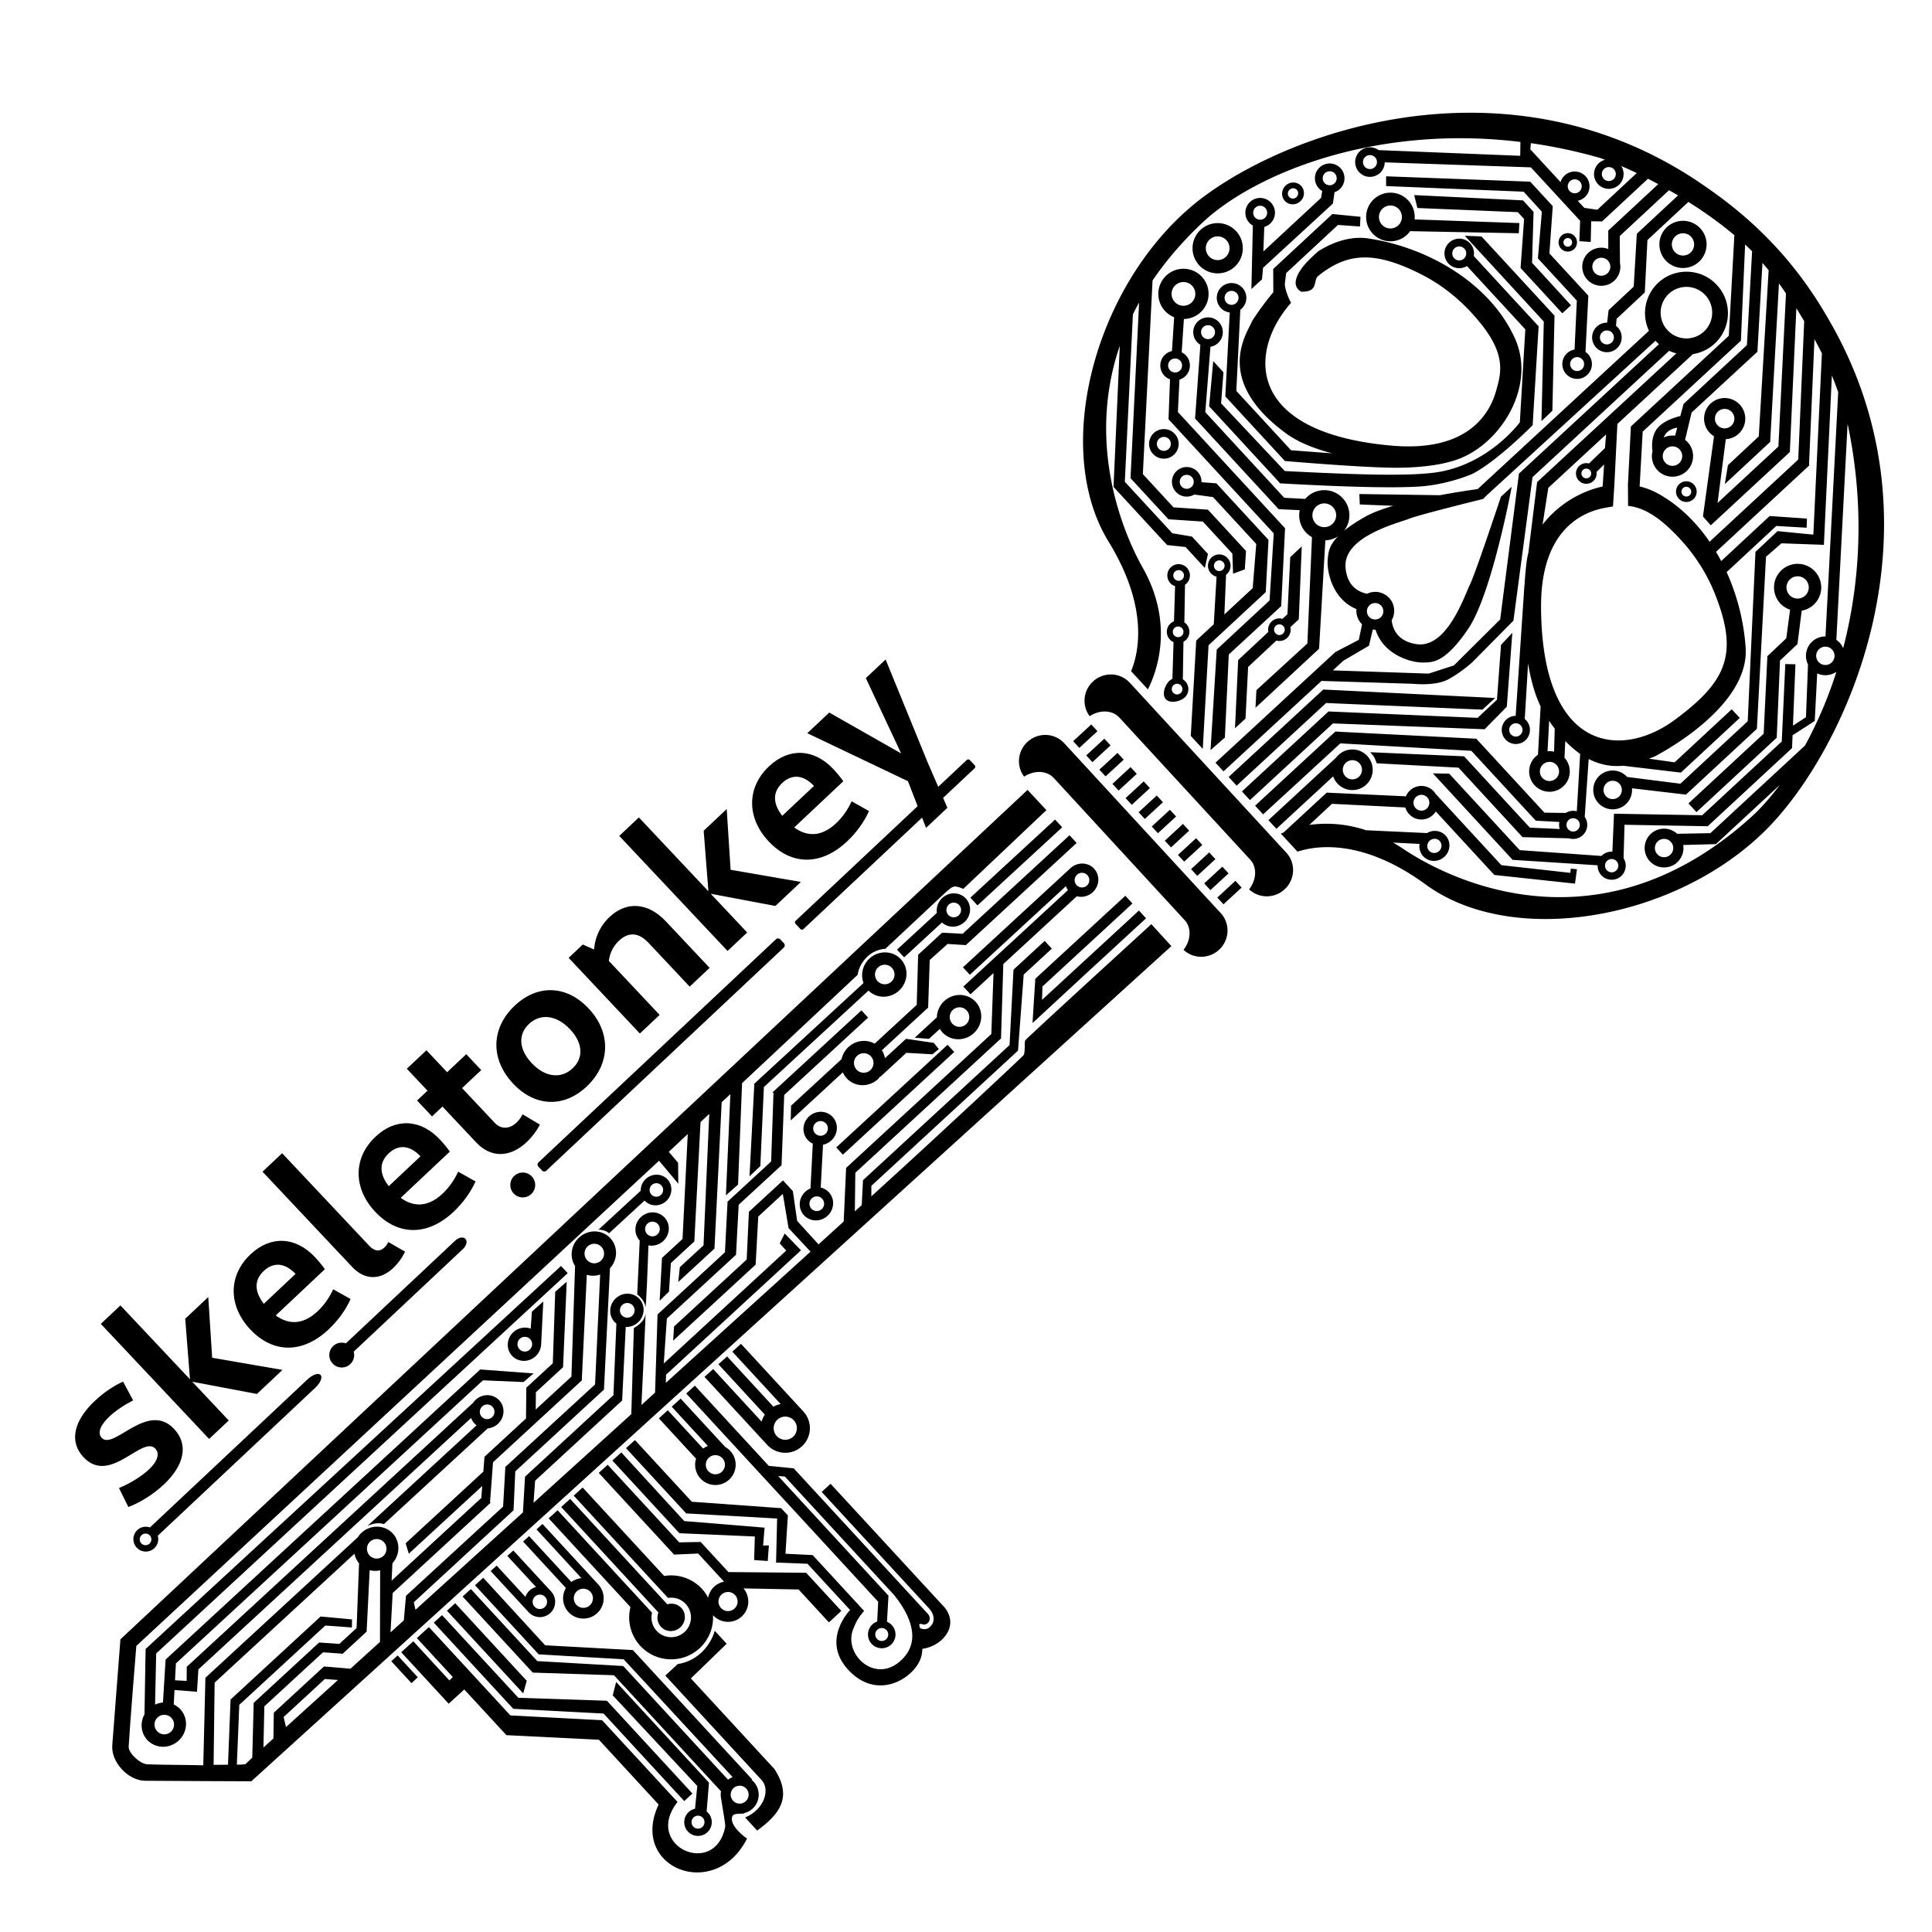 <?xml version="1.0" encoding="UTF-8" standalone="no"?>
<!-- Created with Inkscape (http://www.inkscape.org/) -->

<svg
   version="1.1"
   id="svg1"
   width="1024"
   height="1024"
   viewBox="0 0 1024 1024"
   sodipodi:docname="sklogo_mono.svg"
   inkscape:version="1.3 (0e150ed6c4, 2023-07-21)"
   xml:space="preserve"
   xmlns:inkscape="http://www.inkscape.org/namespaces/inkscape"
   xmlns:sodipodi="http://sodipodi.sourceforge.net/DTD/sodipodi-0.dtd"
   xmlns="http://www.w3.org/2000/svg"
   xmlns:svg="http://www.w3.org/2000/svg"><defs
     id="defs1" /><sodipodi:namedview
     id="namedview1"
     pagecolor="#ffffff"
     bordercolor="#000000"
     borderopacity="0.25"
     inkscape:showpageshadow="2"
     inkscape:pageopacity="0.0"
     inkscape:pagecheckerboard="0"
     inkscape:deskcolor="#d1d1d1"
     inkscape:zoom="0.50000001"
     inkscape:cx="580.99998"
     inkscape:cy="486.99999"
     inkscape:window-width="1920"
     inkscape:window-height="1012"
     inkscape:window-x="0"
     inkscape:window-y="34"
     inkscape:window-maximized="1"
     inkscape:current-layer="g1"
     inkscape:lockguides="true" /><g
     inkscape:groupmode="layer"
     inkscape:label="Image"
     id="g1"><path
       id="rect13-8"
       style="display:inline;fill:#000000;fill-opacity:1;stroke-width:1.082"
       d="m 598.785,361.845 c -5.125,-5.559 -13.842,-5.858 -19.47,-0.669 -5.285,4.874 -5.964,12.853 -1.781,18.411 5.369,-3.506 11.997,-3.338 15.748,0.729 l 69.82,75.82 c 3.249,4.112 2.738,10.4 -1.055,15.249 5.188,4.896 13.438,4.944 18.828,-0.025 5.41,-4.987 5.982,-13.225 1.468,-18.794 z m -20.4,22.134 -9.618,8.867 3.285,3.563 9.618,-8.867 z m 6.947,7.534 -9.618,8.867 3.286,3.564 9.618,-8.867 z m 6.965,7.555 -9.618,8.867 3.286,3.564 9.618,-8.867 z m 6.929,7.516 -9.618,8.867 3.285,3.563 9.618,-8.867 z m 6.965,7.555 -9.618,8.867 3.285,3.563 9.618,-8.867 z m 6.909,7.494 -9.618,8.867 3.286,3.564 9.618,-8.867 z m 6.965,7.555 -9.618,8.867 3.286,3.564 9.618,-8.867 z m 6.929,7.516 -9.618,8.867 3.285,3.563 9.618,-8.867 z m 6.965,7.555 -9.618,8.867 3.285,3.563 9.618,-8.867 z m 6.947,7.534 -9.618,8.867 3.286,3.564 9.618,-8.867 z m 6.965,7.555 -9.618,8.867 3.286,3.564 9.618,-8.867 z m 6.929,7.516 -9.618,8.867 3.285,3.563 9.618,-8.867 z m -90.767,-72.978 c -5.125,-5.559 -13.842,-5.858 -19.47,-0.669 -5.285,4.874 -5.964,12.853 -1.781,18.411 5.369,-3.506 11.997,-3.338 15.748,0.729 l 69.82,75.82 c 3.249,4.112 2.738,10.4 -1.055,15.249 5.188,4.896 13.438,4.944 18.828,-0.025 5.41,-4.987 5.982,-13.225 1.468,-18.794 z" /><path
       id="path3"
       style="display:inline;fill:#000000;fill-opacity:1"
       d="m 544.633,418.657 c -1.142,1.061 -480.807,450.219 -480.807,450.219 0,0 -3.622,47.107 -4.319,56.119 -0.698,9.012 8.457,18.74 17.307,18.843 8.85,0.103 56.387,0.281 56.387,0.281 L 620.847,501.461 610.238,489.814 c -1.773,1.657 -66.462,60.692 -66.887,61.667 -0.431,0.989 0.11,6.221 -0.837,7.819 -0.258,0.436 -42.165,39.831 -80.68,74.789 l -6.2e-4,-5.568 77.743,-71.676 3,-40.298 14.91,-13.746 -3.78,-4.1 -16.505,15.217 0.124,0.135 -0.167,0.087 -2.076,39.77 -77.68,71.618 -0.667,13.199 c -1.784,1.619 -2.367,2.153 -3.648,3.318 l 0.25,-20.455 77.229,-71.202 1.204,-39.423 38.961,-35.92 c 2.948,0.787 6.147,-0.025 8.445,-2.144 3.649,-3.365 3.97,-8.953 0.717,-12.483 -3.032,-3.276 -8.138,-3.644 -11.812,-0.851 l -0.009,-0.056 -0.524,0.483 c -0.052,0.041 -0.104,0.083 -0.156,0.125 -0.046,0.048 -0.092,0.096 -0.137,0.145 l -56.87,52.432 3.645,3.953 50.916,-46.943 c 0.264,0.745 0.628,1.447 1.085,2.087 l -55.438,51.112 3.78,4.1 12.206,-11.253 -1.148,32.294 -76.972,70.965 -1.275,28.408 c -3.274,2.988 -6.121,5.59 -13.329,12.127 l -11.341,-12.433 -2.272,-15.779 -5.249,-5.694 -18.212,16.791 0.139,0.151 -1.155,25 -38.501,35.496 -0.467,7.507 43.718,-40.306 1.37,-25.475 13.028,-12.012 3.046,18.126 11.654,12.474 c -25.502,23.127 -48.936,44.392 -76.694,69.546 l 0.09,-4.294 71.542,-65.959 -8.626,-8.898 -2.659,5.23 3.441,3.822 -64.89,59.826 1.643,-23.825 36.643,-33.783 1.417,-26.514 22.72,-20.947 1.416,-37.259 44.46,-40.991 -3.527,-3.825 -47.196,43.513 0.573,0.197 -1.249,36.38 -23.036,21.238 -0.059,0.014 -0.002,0.041 -0.139,0.128 0.126,0.136 -1.365,26.57 -35.674,32.89 -0.051,0.002 -1.314,41.487 c -2.579,2.337 -4.644,4.214 -7.218,6.546 0.353,-7.323 2.532,-52.671 2.154,-48.348 -0.409,4.674 -6.182,7.552 -6.182,7.552 l -1.346,45.666 c -17.846,16.17 -35.056,31.785 -51.823,46.974 l 0.841,-11.697 46.122,-42.522 1.897,-38.951 c 2.384,0.09 4.736,-0.786 6.52,-2.431 3.65,-3.365 3.97,-8.955 0.716,-12.484 -3.254,-3.529 -8.85,-3.662 -12.5,-0.297 -3.651,3.364 -3.972,8.954 -0.718,12.484 0.317,0.343 0.663,0.659 1.033,0.945 l -1.567,37.917 -46.851,43.195 -1.114,18.935 c -18.466,16.726 -42.17,38.221 -56.968,51.622 l -0.857,-4.013 52.848,-48.724 0.918,-20.641 47.003,-43.335 3.188,-64.313 c 4.205,-4.569 4.309,-11.473 0.237,-15.89 -4.329,-4.696 -11.776,-4.873 -16.631,-0.396 -4.289,3.965 -5.18,10.347 -2.107,15.092 l -1.926,58.625 -18.927,17.45 0.085,-9.163 14.408,-13.284 1.93,-45.28 -6.098,5.301 -1.271,37.918 -14.045,12.949 -0.153,16.304 -22.013,20.295 -0.606,7.875 -41.173,37.96 1.66,5.546 38.926,-35.888 -0.486,6.325 -47.543,43.833 0.427,-9.195 c 4.126,-4.554 4.221,-11.372 0.22,-15.768 -4.329,-4.696 -11.776,-4.873 -16.631,-0.396 -0.789,0.733 -1.478,1.565 -2.049,2.474 l -80.659,74.365 -1.136,46.392 c -10.686,-0.261 -21.509,-0.186 -29.697,-0.524 -3.781,-0.156 -10.023,-5.966 -9.843,-9.368 0.571,-10.795 4.055,-53.365 4.055,-53.365 l 277.045,-257.168 10.212,12.177 -0.11,-11.075 -4.93,-5.82 10.051,-9.421 -2.764,55.61 -10.9,10.05 -1.227,22.7 4.949,-4.863 0.988,-15.102 12.45,-11.478 3.271,-63.258 4.628,-4.339 -3.033,69.662 -12.55,11.571 -0.846,7.857 19.2,-17.702 3.813,-77.558 4.612,-4.321 -2.354,53.651 6.432,-5.691 2.123,-53.773 61.324,-57.476 c 0,0 0.147,-4.565 4.65,-9.17 4.503,-4.605 9.979,-4.554 9.979,-4.554 l 32.528,-30.476 c 3.313,-2.547 3.433,-3.544 8.785,-1.314 l 44.03,-41.702 z m 14.566,15.728 -44.891,41.388 3.78,4.1 44.891,-41.388 z m 7.66,8.308 -56.646,52.225 -10.895,-0.563 -12.686,11.688 -0.757,26.512 0.038,0.013 -22.331,20.588 c -4.414,-2.483 -10.029,-1.767 -13.872,1.767 -1.858,1.726 -3.137,3.979 -3.652,6.432 l -26.778,24.688 -0.194,7.803 27.641,-25.484 c 0.495,1.165 1.18,2.236 2.029,3.169 4.329,4.696 11.776,4.873 16.631,0.396 0.397,-0.447 0.761,-0.922 1.089,-1.421 l 0.16,0.174 13.735,-12.663 13.836,0.784 3.394,-2.781 -2.691,-3.281 -14.712,-2.147 -11.147,10.277 c -0.265,-1.505 -0.826,-2.934 -1.651,-4.205 l 24.528,-22.614 0.845,-25.23 9.472,-8.51 9.685,0.608 58.708,-54.126 z m 29.581,32.085 -47.701,43.979 c -0.506,7.827 -1.028,15.652 -1.477,23.483 19.997,-18.577 40.107,-37.034 60.175,-55.535 l -3.78,-4.1 -51.367,47.359 0.228,-7.109 47.701,-43.979 z m -20.103,-10.927 c 1.461,1.584 1.361,4.052 -0.222,5.513 -1.584,1.461 -4.054,1.361 -5.514,-0.224 -1.46,-1.585 -1.359,-4.053 0.225,-5.513 1.584,-1.46 4.051,-1.359 5.511,0.224 z m -64.42,12.377 c -3.254,-3.53 -8.851,-3.664 -12.501,-0.299 -2.208,2.039 -3.283,5.011 -2.866,7.918 l -21.119,19.471 3.778,4.098 20.032,-18.468 c 3.342,3.024 8.533,2.921 11.959,-0.237 3.65,-3.365 3.97,-8.953 0.717,-12.483 z m -3.555,3.431 c 1.461,1.584 1.361,4.052 -0.222,5.513 -1.584,1.461 -4.054,1.361 -5.514,-0.224 -1.46,-1.585 -1.359,-4.053 0.225,-5.513 1.584,-1.46 4.051,-1.359 5.511,0.224 z m 8.736,51.322 c -4.329,-4.696 -11.776,-4.873 -16.631,-0.396 -2.427,2.249 -3.844,5.369 -3.915,8.619 l -11.733,10.818 7.578,0.595 5.751,-5.302 c 0.389,0.672 0.847,1.302 1.365,1.879 4.329,4.696 11.776,4.873 16.631,0.396 4.856,-4.477 5.283,-11.913 0.954,-16.609 z m -4.729,4.567 c 1.943,2.107 1.811,5.391 -0.296,7.334 -2.108,1.944 -5.392,1.81 -7.336,-0.298 -1.943,-2.108 -1.809,-5.392 0.299,-7.334 2.107,-1.942 5.39,-1.809 7.333,0.298 z m -34.891,-27.126 c -4.329,-4.696 -11.776,-4.873 -16.631,-0.396 -3.621,3.355 -4.876,8.517 -3.159,12.994 l -58.158,53.619 0.255,0.19 -2.53,48.631 5.737,-5.409 1.875,-41.896 55.43,-51.104 c 4.406,4.308 11.544,4.299 16.228,-0.021 4.856,-4.477 5.283,-11.913 0.954,-16.609 z m -4.729,4.567 c 1.943,2.107 1.811,5.391 -0.296,7.334 -2.108,1.944 -5.392,1.81 -7.336,-0.298 -1.943,-2.108 -1.809,-5.392 0.299,-7.334 2.107,-1.942 5.39,-1.809 7.333,0.298 z m 29.493,40.755 -59.025,54.419 3.527,3.825 59.025,-54.419 z m -40.631,6.142 c 1.943,2.107 1.811,5.391 -0.296,7.334 -2.108,1.944 -5.392,1.81 -7.336,-0.298 -1.943,-2.108 -1.809,-5.392 0.299,-7.334 2.107,-1.942 5.39,-1.809 7.333,0.298 z m -20.288,32.123 c -3.254,-3.531 -8.852,-3.664 -12.502,-0.298 -3.65,3.365 -3.971,8.955 -0.716,12.484 0.758,0.822 1.674,1.486 2.696,1.953 l -1.227,23.746 c -1.005,0.409 -1.934,0.994 -2.741,1.727 -3.651,3.364 -3.972,8.954 -0.718,12.484 3.254,3.531 8.852,3.664 12.502,0.298 3.65,-3.365 3.971,-8.955 0.716,-12.484 -1.156,-1.251 -2.666,-2.122 -4.343,-2.507 l 1.229,-22.667 c 1.631,-0.334 3.15,-1.115 4.386,-2.253 3.651,-3.364 3.972,-8.954 0.718,-12.484 z m -3.556,3.433 c 1.461,1.584 1.361,4.052 -0.222,5.513 -1.584,1.461 -4.054,1.361 -5.514,-0.224 -1.46,-1.585 -1.359,-4.053 0.225,-5.513 1.584,-1.46 4.051,-1.359 5.511,0.224 z m -1.987,39.911 c 1.461,1.584 1.361,4.052 -0.222,5.513 -1.584,1.461 -4.054,1.361 -5.514,-0.224 -1.46,-1.585 -1.359,-4.053 0.225,-5.513 1.584,-1.46 4.051,-1.359 5.511,0.224 z M 353.792,625.11 c -2.987,-3.241 -8.133,-3.356 -11.494,-0.258 -1.77,1.632 -2.767,3.926 -2.731,6.285 l -22.369,20.624 c 3.642,-0.071 5.622,1.894 5.622,1.894 l 18.797,-17.33 0.005,0.006 c 2.987,3.241 8.134,3.356 11.495,0.257 3.36,-3.098 3.662,-8.237 0.675,-11.477 z m -3.271,3.16 c 1.341,1.454 1.246,3.723 -0.213,5.068 -1.459,1.346 -3.729,1.257 -5.07,-0.198 -1.341,-1.455 -1.246,-3.725 0.214,-5.07 1.459,-1.345 3.728,-1.256 5.069,0.199 z m 1.717,17.045 c -3.254,-3.529 -8.85,-3.662 -12.5,-0.297 -3.651,3.364 -3.972,8.954 -0.718,12.484 0.014,0.014 0.027,0.028 0.041,0.042 l -1.325,28.512 c 0,0 3.835,2.699 4.299,6.4 0.406,3.24 1.391,-24.958 1.642,-32.378 2.788,0.537 5.71,-0.312 7.845,-2.279 3.65,-3.365 3.971,-8.955 0.716,-12.484 z m -3.553,3.433 c 1.461,1.584 1.361,4.052 -0.222,5.513 -1.584,1.461 -4.054,1.361 -5.514,-0.224 -1.46,-1.585 -1.359,-4.053 0.225,-5.513 1.584,-1.46 4.051,-1.359 5.511,0.224 z m -29.877,12.129 c 1.943,2.107 1.811,5.391 -0.296,7.334 -2.108,1.944 -5.393,1.81 -7.336,-0.298 -1.943,-2.108 -1.809,-5.392 0.299,-7.334 2.107,-1.942 5.39,-1.809 7.333,0.298 z m 16.524,30.981 c 1.461,1.584 1.361,4.052 -0.222,5.513 -1.584,1.461 -4.054,1.361 -5.514,-0.224 -1.46,-1.585 -1.359,-4.053 0.225,-5.513 1.584,-1.46 4.051,-1.359 5.511,0.224 z m -17.238,-16.297 -2.694,58.218 -47.311,43.494 -0.228,0.006 -0.013,0.216 -0.044,0.041 0.04,0.035 -1.185,20.937 -51.475,47.291 -1.145,13.007 c -1.784,1.615 -5.35,4.849 -7.054,6.392 l 1.137,-20.864 51.897,-47.847 -0.286,-0.31 1.583,-21.152 47.044,-43.372 2.659,-55.978 c 2.29,0.686 4.761,0.647 7.076,-0.114 z m -20.742,-4.576 -220.179,202.996 -0.589,34.682 c -2.475,4.449 -1.894,9.882 1.447,13.521 4.329,4.696 11.775,4.873 16.631,0.396 4.856,-4.477 5.283,-11.913 0.954,-16.609 -0.999,-1.069 -2.198,-1.933 -3.535,-2.546 l 0.406,-7.693 11.918,0.943 0.747,-11.854 144.541,-133.261 c 0.377,1.048 0.955,2.008 1.701,2.828 0.362,0.392 0.761,0.748 1.191,1.064 l -57.876,53.36 c 5.374,-2.572 8.744,-0.984 8.744,-0.984 l 55.035,-50.74 c 2.003,-0.176 3.91,-1.023 5.408,-2.404 3.65,-3.365 3.97,-8.953 0.717,-12.483 -3.254,-3.53 -8.851,-3.664 -12.501,-0.299 -0.51,0.48 -0.964,1.017 -1.353,1.598 l -151.774,139.93 -0.056,7.48 -6.168,-0.333 0.472,-8.944 162.735,-150.035 21.491,0.913 5.355,-4.571 -28.278,-2.099 -166.763,153.749 -1.401,22.788 c -1.439,0.105 -2.856,0.472 -4.179,1.083 l 0.587,-27.096 218.098,-201.554 z m -9.398,18.837 -6.05,5.41 -0.607,8.957 c -3.123,-1.164 -6.698,-0.434 -9.22,1.883 -3.651,3.364 -3.972,8.954 -0.718,12.484 3.254,3.531 8.852,3.664 12.502,0.298 1.574,-1.453 2.594,-3.402 2.877,-5.495 l 0.038,0.047 z m -6.93,19.98 c 1.461,1.584 1.361,4.052 -0.222,5.513 -1.584,1.461 -4.054,1.361 -5.514,-0.224 -1.46,-1.585 -1.359,-4.053 0.225,-5.513 1.584,-1.46 4.051,-1.359 5.511,0.224 z m -19.965,35.832 c 1.461,1.584 1.361,4.054 -0.224,5.514 -1.585,1.46 -4.053,1.359 -5.513,-0.225 -0.928,-1.021 -1.248,-2.457 -0.841,-3.776 0.257,-0.623 0.541,-1.252 1.493,-2.049 1.592,-1.111 3.759,-0.883 5.084,0.535 z m -57.575,71.742 c 1.943,2.107 1.811,5.391 -0.296,7.334 -2.108,1.944 -5.393,1.81 -7.336,-0.298 -1.943,-2.108 -1.809,-5.392 0.299,-7.334 2.107,-1.942 5.39,-1.809 7.333,0.298 z m -1.994,14.924 -0.101,37.968 c -4.165,3.771 -9.241,8.37 -15.661,14.187 l -14.024,-1.19 -26.585,24.511 -0.203,13.648 c -0.802,0.726 -5.016,4.545 -5.286,4.789 l 0.478,-21.81 31.073,-28.648 10.127,0.718 0.162,0.175 0.164,-0.151 0.068,0.004 0.014,-0.079 12.605,-11.621 1.611,-32.556 c 1.808,0.462 3.715,0.481 5.561,0.056 z m -13.621,-8.803 c 0.368,1.893 1.203,3.65 2.432,5.113 l -1.297,34.265 -9.149,8.435 -10.702,-0.765 -34.7,31.992 -0.744,29.036 c -0.108,0.097 -3.665,3.498 -3.665,3.498 0,0 -2.545,0.297 -4.505,0.218 l 1.293,-31.701 45.585,-42.027 14.086,1.032 0.088,-4.27 -16.671,-1.539 -47.711,43.988 -1.365,34.559 c -2.36,-0.028 -4.97,0.116 -7.629,0.067 l 0.536,-43.566 z m -8.734,66.93 c -11.856,10.741 -20.491,18.563 -27.556,24.962 l -1.248,-5.342 21.848,-20.143 z m -88.247,20.113 c 1.943,2.107 1.811,5.391 -0.296,7.334 -2.108,1.944 -5.392,1.81 -7.336,-0.298 -1.943,-2.108 -1.809,-5.392 0.299,-7.334 2.107,-1.942 5.39,-1.809 7.333,0.298 z"
       sodipodi:nodetypes="cczzcccsscccccccccccccccccccccccccccccccccccccccccccccccccccccccccccccccccccccccccccscccccccccccccccccccccccccccccccccccccccccccccssccccccccccccccccccccccccsccccccccccccccccccccccccccccccccccccccccccccccccsssssccccccccsssssccccccccccccccscccccccccsscccccccccccccccscsccccccccccssssssssssscccccscsscscccsscccsccssscssscscccscssscccccccccccccccccccccccccccccccccccccccccccccccccccccscccccccscssscccccccccccccccccccccccccccsccccccccccccccccccccccccccccccc" /><path
       id="path14"
       style="display:inline;fill:#000000;fill-opacity:1;stroke:none;stroke-opacity:1"
       d="M 783.354 59.789 C 717.568 58.629 658.757 85.778 630.33 110.381 C 579.393 154.464 557.797 238.6 587.604 287.146 C 609.282 322.455 603.327 346.56 599.506 355.742 L 608.4 365.391 C 612.572 357.196 622.885 331.411 605.672 300.924 C 600.879 292.435 573.512 241.829 593.508 183.271 L 590.195 258.078 L 618.594 288.881 L 628.352 289.926 L 638.59 301.031 L 640.24 293.592 L 631.756 284.391 L 621.35 282.639 L 596.178 255.336 L 600.465 166.576 C 601.487 164.508 602.586 162.437 603.74 160.359 L 599.201 253.43 L 619.303 275.23 L 637.527 276.439 L 653.172 293.406 L 653.559 304.051 L 659.777 301.781 L 660.412 292.029 L 640.219 270.127 L 621.979 268.904 L 605.736 251.287 L 610.877 148.66 C 617.851 138.384 626.591 128.068 637.445 117.881 C 664.76 92.245 728.522 65.766 805.852 75.234 L 805.75 82.576 L 730.691 79.564 C 727.675 77.383 723.542 77.622 720.799 80.139 C 717.616 83.073 717.414 88.031 720.348 91.215 C 723.282 94.398 728.243 94.601 731.426 91.666 C 732.99 90.214 733.895 88.187 733.932 86.053 L 811.396 88.699 L 837.506 117.018 L 837.094 127.828 L 843.111 128.236 L 843.367 117.277 L 849.137 117.365 L 873.467 94.73 C 875.27 95.66 877.039 96.579 878.9 97.592 L 852.414 122.209 L 852.424 131.986 C 848.827 130.571 844.739 131.332 841.893 133.947 C 837.792 137.728 837.532 144.118 841.312 148.219 C 845.093 152.319 851.483 152.579 855.584 148.799 C 858.18 146.396 859.331 142.808 858.615 139.344 L 858.504 125.105 L 884.619 100.818 C 886.226 101.74 887.795 102.594 889.414 103.564 L 867.545 123.906 L 865.9 151.926 L 852.576 164.4 L 851.826 171.025 C 849.814 170.986 847.864 171.723 846.379 173.082 C 843.195 176.017 842.993 180.977 845.928 184.16 C 848.863 187.344 853.823 187.544 857.006 184.609 C 860.189 181.675 860.392 176.715 857.457 173.531 C 857.169 173.223 856.854 172.938 856.52 172.68 L 856.822 168.994 L 871.781 154.992 C 872.242 145.87 872.709 136.449 873.17 127.229 L 894.887 107.02 C 903.502 112.452 911.853 118.411 919.254 124.664 L 916.311 177.969 L 864.412 226.029 L 862.844 256.838 L 862.916 268.121 C 869.016 268.761 876.146 271.714 885.176 280.314 C 892.089 286.899 902.257 297.962 908.955 314.789 C 921.635 346.646 915.23 361.201 887.576 381.602 C 859.922 402.002 817.325 399.53 816.789 322.105 C 816.511 281.946 837.454 271.698 850.352 269.227 C 851.826 268.944 853.354 268.672 854.914 268.436 L 855.65 256.869 L 857.25 224.703 L 897.285 187.686 C 901.573 187.016 905.565 185.093 908.762 182.158 C 917.689 173.927 918.254 160.017 910.023 151.09 C 901.793 142.163 887.883 141.598 878.955 149.828 C 871.919 156.333 869.906 166.645 873.979 175.318 L 783.199 259.219 C 777.239 260.057 770.33 261.147 763.143 262.471 L 720.475 261.85 L 720.727 267.375 L 738.461 268.096 C 732.488 269.848 727.246 271.802 723.445 273.955 C 718.663 276.664 715.078 279.104 712.367 281.324 C 716.399 276.188 716.116 268.886 711.695 264.08 C 706.708 258.671 698.279 258.327 692.869 263.314 C 692.496 263.668 692.146 264.043 691.816 264.438 L 680.66 263.826 L 638.83 218.455 L 641.562 183.785 C 643.072 183.538 644.476 182.854 645.602 181.818 C 648.784 178.883 648.985 173.925 646.051 170.742 C 643.116 167.559 638.158 167.357 634.975 170.291 C 631.791 173.226 631.588 178.186 634.523 181.369 C 635.022 181.909 635.594 182.375 636.223 182.756 L 633.414 221.812 L 677.719 269.869 L 688.887 270.402 C 688.005 274.605 689.204 278.975 692.105 282.141 C 693.055 283.16 694.158 284.024 695.375 284.701 L 692.939 341.057 L 665.92 365.807 L 665.436 375.135 L 699.143 343.848 L 702.463 286.41 C 704.854 286.305 707.173 285.557 709.176 284.246 C 704.042 289.55 704.001 293.476 703.693 296.807 C 703.244 301.668 705.421 317.216 718.943 322.828 C 718.696 325.552 719.557 328.366 721.557 330.535 C 721.673 330.661 721.799 330.768 721.92 330.887 L 720.193 339.125 L 707.73 345.625 L 644.229 404.25 L 648.469 408.85 L 700.43 360.902 L 749.152 362.436 C 749.152 362.436 760.699 363.725 767.467 360.135 C 774.235 356.545 780.301 351.061 780.301 351.061 L 802.152 328.953 L 812.262 252.908 L 884.688 185.93 C 885.908 186.502 887.179 186.961 888.484 187.301 L 814.697 255.525 L 810.061 293.025 C 809.722 294.326 809.449 295.638 809.264 296.963 C 808.807 300.225 808.415 304.206 808.131 308.615 L 808.109 308.785 L 808.121 308.754 C 808.086 309.299 808.052 309.842 808.021 310.4 L 807.967 310.357 L 803.338 379.414 C 801.496 379.435 799.726 380.136 798.369 381.383 C 795.338 384.178 795.147 388.902 797.941 391.934 C 800.737 394.966 805.462 395.159 808.494 392.363 C 811.526 389.567 811.716 384.842 808.92 381.811 C 808.682 381.553 808.428 381.312 808.156 381.09 L 809.908 351.648 C 811.296 360.011 813.408 367.929 816.553 374.424 L 815.16 400.01 C 814.738 400.3 814.336 400.619 813.959 400.967 C 809.587 404.997 809.309 411.81 813.34 416.182 C 817.37 420.554 824.185 420.83 828.557 416.799 C 832.911 412.782 833.2 406.002 829.205 401.627 L 829.637 392.773 C 832.294 395.53 834.927 397.78 837.512 399.566 L 835.742 429.996 C 833.748 429.466 831.624 429.785 829.873 430.877 L 818.596 430.732 L 782.672 391.77 L 782.635 391.543 L 707.754 387.744 L 665.23 427.029 L 669.475 431.635 L 710.412 394.002 L 779.855 397.947 L 813.994 434.975 L 826.52 435.656 C 826.255 436.892 826.306 438.175 826.672 439.385 L 810.867 438.684 L 775.994 400.857 L 726.23 398.686 C 726.23 398.686 727.597 400.129 728.293 401.273 C 729.05 402.519 729.684 404.564 729.684 404.564 L 773.023 406.867 L 806.984 443.703 L 831.611 444.326 C 834.148 445.112 836.91 444.49 838.867 442.695 C 841.61 440.165 842.064 435.997 839.93 432.936 L 842.035 402.283 C 843.555 403.063 845.051 403.705 846.52 404.219 L 846.498 404.223 L 846.547 404.229 C 851.535 405.968 856.165 406.247 860.279 405.859 L 890.904 409.498 L 922.109 380.516 L 917.857 375.926 L 887.576 404.055 L 874.008 402.115 C 875.087 401.671 875.986 401.303 876.588 401.148 C 876.588 401.148 927.447 375.712 925.227 343.221 C 924.299 329.651 920.859 315.841 915.156 303.24 L 941.467 278.773 L 957.561 279.709 L 957.711 274.863 L 937.959 273.498 L 912.273 297.375 C 911.401 295.717 910.482 294.091 909.527 292.49 L 959.064 246.58 L 958.824 246.322 L 961.699 179.736 C 963.077 182.303 964.437 184.858 965.639 187.32 L 961.109 283.371 L 942.137 281.506 L 930.428 292.516 L 926.326 382.268 L 890.635 415.381 L 862.389 411.791 C 862.366 411.762 862.344 411.733 862.32 411.705 C 858.468 407.526 851.958 407.262 847.779 411.115 C 843.602 414.968 843.339 421.476 847.191 425.654 C 851.043 429.832 857.55 430.097 861.729 426.246 C 864.058 424.084 865.261 420.967 864.982 417.801 L 893.59 421.168 L 931.195 386.287 L 936.014 295.09 L 944.234 287.965 L 966.701 288.773 L 970.93 199.02 C 972.208 202.113 973.288 205.003 974.283 207.805 L 967.549 337.332 C 964.942 337.309 962.425 338.276 960.504 340.037 C 957.131 343.151 956.228 348.122 958.291 352.223 L 958.281 352.219 L 957.193 380.152 L 950.307 384.604 L 951.615 352.084 L 946.246 351.963 L 944.369 393.016 L 902.211 432.096 L 855.453 431.281 L 854.592 451.383 C 852.591 451.276 850.63 451.979 849.152 453.332 C 849.04 453.443 848.933 453.559 848.828 453.678 L 805.482 450.588 L 768.115 410.059 L 759.459 409.9 L 801.711 455.729 L 846.768 458.623 C 846.711 460.564 847.413 462.453 848.725 463.885 C 851.52 466.916 856.243 467.107 859.275 464.312 C 861.907 461.874 862.432 457.909 860.527 454.869 L 861.031 437.146 L 905.127 437.92 L 949.828 396.494 L 950.102 389.703 L 961.857 382.129 L 963.145 356.912 C 966.451 358.454 970.327 358.13 973.332 356.061 C 968.684 370.649 962.938 383.728 956.666 395.176 L 906.537 441.59 L 888.936 441.922 C 885.002 438.305 878.954 438.3 875.016 441.912 C 870.837 445.764 870.572 452.275 874.424 456.453 C 878.276 460.632 884.786 460.896 888.965 457.043 C 891.494 454.704 892.687 451.257 892.141 447.855 L 909.455 447.41 L 943.324 416.055 C 938.359 422.676 933.316 428.398 928.396 432.854 C 840.022 512.89 754.387 457.135 743.379 449.682 C 741.685 448.535 740.013 447.559 738.344 446.59 L 752.4 447.289 C 752.009 449.67 752.713 452.068 754.314 453.814 C 757.251 457 762.289 457.131 765.57 454.107 C 768.851 451.083 769.131 446.047 766.193 442.861 C 763.693 440.164 759.6 439.618 756.346 441.547 L 724.055 440.045 C 712.301 436.143 702.006 436.133 693.979 437.223 L 705.984 426.041 L 744.869 427.979 C 745.25 429.284 745.926 430.486 746.844 431.49 C 750.174 435.103 755.804 435.331 759.416 432 C 760.026 431.435 760.554 430.788 760.984 430.076 L 792.021 463.74 L 834.77 468.34 L 835.822 460.707 L 832.541 460.408 L 832.299 462.629 L 795.746 458.549 L 760.932 420.787 C 760.64 420.304 760.302 419.849 759.924 419.43 C 756.594 415.819 750.967 415.591 747.355 418.92 C 746.406 419.797 745.659 420.869 745.166 422.064 L 703.184 420.109 L 680.287 441.277 C 679.435 441.58 679.505 441.592 678.885 441.84 L 687.709 451.41 C 696.822 448.373 721.623 443.908 755.648 468.811 C 801.618 502.454 887.227 487.748 935.295 440.553 C 978.169 398.457 1033.817 279.542 968.947 168.826 C 960.542 154.146 950.986 141.268 940.223 129.785 C 929.459 118.302 917.486 108.216 904.246 99.117 C 864.807 71.373 822.825 60.485 783.354 59.789 z M 811.408 75.877 C 823.255 77.582 835.389 80.104 847.76 83.646 C 848.601 83.887 849.775 84.365 850.732 84.688 C 849.489 85.007 848.342 85.627 847.395 86.492 C 844.212 89.427 844.01 94.385 846.943 97.568 C 849.878 100.752 854.838 100.953 858.021 98.018 C 860.821 95.428 861.353 91.201 859.279 88 C 861.889 89.116 864.573 90.313 867.51 91.73 L 846.619 111.174 L 839.693 110.158 L 836.234 106.408 C 837.623 106.123 838.908 105.467 839.953 104.51 C 843.137 101.575 843.339 96.615 840.404 93.432 C 837.469 90.249 832.511 90.048 829.328 92.982 C 828.289 93.947 827.529 95.174 827.133 96.535 L 811.102 79.146 L 811.408 75.877 z M 726.262 82.203 C 727.208 82.242 728.139 82.641 728.832 83.393 C 730.219 84.895 730.124 87.239 728.621 88.625 C 727.118 90.011 724.776 89.914 723.391 88.41 C 722.005 86.907 722.099 84.565 723.602 83.18 C 724.353 82.487 725.315 82.165 726.262 82.203 z M 705.086 86.65 C 703.081 86.569 701.046 87.253 699.455 88.721 C 696.272 91.655 696.07 96.613 699.004 99.797 C 699.525 100.36 700.126 100.844 700.787 101.232 L 700.193 104.883 L 669.611 133.287 L 670.096 120.268 C 671.262 119.934 672.337 119.334 673.232 118.516 C 676.416 115.581 676.617 110.621 673.682 107.438 C 670.747 104.254 665.787 104.053 662.604 106.988 C 659.42 109.923 659.219 114.883 662.154 118.066 C 662.701 118.654 663.335 119.152 664.033 119.547 L 663.264 153.215 L 668.889 148.027 L 669.445 141.951 L 706.465 107.889 L 707.322 101.885 C 708.346 101.535 709.285 100.977 710.082 100.246 C 713.266 97.311 713.466 92.351 710.531 89.168 C 709.064 87.577 707.09 86.732 705.086 86.65 z M 852.857 88.557 C 853.804 88.595 854.737 88.995 855.43 89.746 C 856.816 91.249 856.722 93.59 855.219 94.977 C 853.715 96.363 851.372 96.268 849.986 94.764 C 848.601 93.261 848.696 90.919 850.199 89.533 C 850.951 88.84 851.911 88.518 852.857 88.557 z M 704.918 90.785 C 705.864 90.824 706.797 91.221 707.49 91.973 C 708.877 93.475 708.783 95.819 707.279 97.205 C 705.776 98.591 703.432 98.494 702.047 96.99 C 700.661 95.487 700.757 93.147 702.26 91.762 C 703.011 91.069 703.972 90.747 704.918 90.785 z M 734.662 93.445 L 734.658 98.619 L 807.557 101.598 L 817.225 112.225 L 815.115 136.938 L 835.762 159.332 L 834.543 185.258 C 833.067 185.519 831.696 186.197 830.594 187.213 C 827.41 190.148 827.209 195.108 830.145 198.291 C 833.079 201.475 838.039 201.677 841.223 198.742 C 844.406 195.807 844.607 190.847 841.672 187.664 C 841.272 187.24 840.827 186.862 840.344 186.537 L 841.846 156.697 L 821.217 134.322 L 822.996 109.256 L 811.041 96.291 L 734.662 93.445 z M 834.791 95.047 C 835.737 95.085 836.669 95.485 837.361 96.236 C 838.748 97.739 838.654 100.081 837.15 101.467 C 835.647 102.853 833.303 102.758 831.918 101.254 C 830.533 99.751 830.628 97.409 832.131 96.023 C 832.882 95.331 833.845 95.008 834.791 95.047 z M 685.646 96.742 C 684.167 96.704 682.656 97.228 681.465 98.326 C 679.082 100.523 678.881 104.179 681.014 106.492 C 683.146 108.806 686.807 108.902 689.189 106.705 C 691.572 104.509 691.774 100.852 689.641 98.539 C 688.574 97.382 687.126 96.78 685.646 96.742 z M 685.479 99.791 C 686.177 99.809 686.86 100.093 687.363 100.639 C 688.37 101.731 688.275 103.455 687.15 104.492 C 686.026 105.529 684.298 105.484 683.291 104.393 C 682.284 103.301 682.38 101.576 683.504 100.539 C 684.066 100.021 684.78 99.773 685.479 99.791 z M 737.482 102.129 C 734.188 101.995 730.842 103.12 728.227 105.531 C 722.995 110.355 722.663 118.504 727.486 123.736 C 732.31 128.968 740.461 129.3 745.693 124.477 C 746.321 123.883 746.888 123.228 747.385 122.521 L 804.988 123.631 L 805.307 118.232 L 749.77 116.297 C 750.142 112.631 748.929 108.981 746.434 106.27 C 744.022 103.654 740.777 102.263 737.482 102.129 z M 749.549 103.396 L 751.238 110.248 L 804.467 112.451 L 807.803 116.068 L 805.934 142.049 L 828.062 166.051 L 832.662 161.809 L 812.023 139.281 L 812.812 112.273 L 807.209 106.197 L 749.549 103.396 z M 737.207 108.924 C 738.763 108.987 740.295 109.644 741.434 110.879 C 743.711 113.349 743.555 117.199 741.084 119.477 C 738.614 121.754 734.764 121.598 732.486 119.127 C 730.209 116.657 730.365 112.809 732.836 110.531 C 734.071 109.392 735.651 108.861 737.207 108.924 z M 668.068 109.053 C 669.015 109.091 669.946 109.491 670.639 110.242 C 672.024 111.745 671.929 114.087 670.426 115.473 C 668.923 116.858 666.583 116.762 665.197 115.26 C 663.812 113.757 663.905 111.417 665.408 110.031 C 666.16 109.339 667.122 109.014 668.068 109.053 z M 706.186 113.439 L 674.828 142.561 L 674.883 154.791 L 674.973 154.77 C 667.953 163.178 663.645 170.182 663.645 170.182 C 661.793 175.552 642.032 200.661 681.578 229.672 C 687.973 234.363 696.64 237.797 706.072 240.281 L 684.279 238.648 L 655.275 207.189 L 657.391 164.17 C 657.627 164.002 657.854 163.822 658.07 163.629 C 661.254 160.694 661.455 155.734 658.52 152.551 C 655.585 149.367 650.625 149.166 647.441 152.102 C 644.259 155.037 644.06 159.995 646.994 163.178 C 648.252 164.539 649.951 165.412 651.791 165.639 L 649.438 210.088 L 681.016 244.338 C 681.016 244.338 719.596 247.695 738.416 247.904 C 757.236 248.114 767.793 244.906 767.793 244.906 L 767.738 244.902 C 793.188 239.18 815.042 206.229 802.951 179.377 C 799.704 172.166 795.241 165.552 789.871 159.611 C 773.76 141.791 749.478 130.034 725.324 126.398 C 716.053 125.003 707.013 128.05 698.832 133.082 C 695.462 136.039 692.001 139.369 690.012 142.123 C 685.218 148.763 686.631 151.901 688.248 153.555 C 688.653 153.969 689.148 154.318 689.713 154.605 C 699.183 154.797 695.746 148.63 698.66 146.277 C 714.322 133.632 728.683 133.2 752.344 144.922 C 768.572 152.962 778.773 163.992 784.775 171.416 C 798.609 188.525 795.416 198.325 793.004 207.025 C 789.495 219.68 777.584 239.724 737.58 236.191 C 660.453 229.38 661.442 186.721 684.018 160.812 C 684.106 160.711 684.189 160.624 684.277 160.523 C 683.368 158.8 681.38 154.629 680.959 150.715 L 681.682 144.752 L 709.137 119.229 L 720.822 120.053 L 721.08 114.908 L 706.186 113.439 z M 892.529 117.049 C 889.332 116.919 886.084 118.007 883.545 120.348 C 878.468 125.029 878.148 132.94 882.828 138.018 C 887.509 143.096 895.42 143.417 900.498 138.736 C 905.575 134.055 905.897 126.144 901.215 121.066 C 898.874 118.528 895.727 117.179 892.529 117.049 z M 645.934 118.262 C 642.527 118.123 639.068 119.286 636.363 121.779 C 630.954 126.767 630.612 135.194 635.6 140.604 C 640.587 146.013 649.014 146.356 654.424 141.369 C 659.833 136.382 660.175 127.952 655.188 122.543 C 652.694 119.838 649.34 118.4 645.934 118.262 z M 831.158 123.584 C 829.91 123.533 828.643 123.959 827.652 124.873 C 825.67 126.7 825.546 129.788 827.373 131.77 C 829.2 133.751 832.288 133.876 834.27 132.049 C 836.251 130.222 836.376 127.134 834.549 125.152 C 833.635 124.161 832.406 123.635 831.158 123.584 z M 892.262 123.643 C 893.772 123.704 895.256 124.34 896.361 125.539 C 898.573 127.936 898.424 131.674 896.025 133.885 C 893.627 136.096 889.89 135.942 887.68 133.543 C 885.469 131.146 885.622 127.411 888.02 125.201 C 889.218 124.096 890.752 123.581 892.262 123.643 z M 776.381 124.959 L 818.244 170.438 L 817.012 223.201 L 822.793 217.693 L 823.928 167.301 L 785.217 125.314 L 776.381 124.959 z M 645.648 125.289 C 647.257 125.354 648.842 126.032 650.02 127.309 C 652.375 129.863 652.213 133.844 649.658 136.199 C 647.104 138.554 643.124 138.39 640.77 135.836 C 638.416 133.282 638.578 129.304 641.131 126.949 C 642.408 125.772 644.04 125.224 645.648 125.289 z M 831.055 126.158 C 831.644 126.182 832.223 126.43 832.654 126.898 C 833.517 127.834 833.459 129.294 832.523 130.156 C 831.588 131.019 830.128 130.959 829.266 130.023 C 828.403 129.088 828.462 127.63 829.398 126.768 C 829.866 126.336 830.465 126.134 831.055 126.158 z M 773.756 126.492 C 771.751 126.411 769.715 127.095 768.123 128.562 C 764.941 131.498 764.739 136.456 767.674 139.639 C 770.21 142.376 774.324 142.948 777.51 141.004 L 808.449 174.561 L 805.545 223.826 C 805.545 223.826 788.627 246.97 759.967 250.533 C 745.352 252.35 721.055 251.713 680.992 249.664 L 647.203 213.783 L 648.459 197.33 L 643.045 191.377 L 640.852 215.328 L 678.088 255.715 C 678.129 255.981 678.244 256.172 678.523 256.188 C 691.942 256.923 732.752 259.198 752.576 257.844 C 766.271 256.908 778.691 252.08 781.125 250.777 C 794.212 243.771 812.342 225.367 812.342 225.367 L 815.496 172.973 L 781.135 135.701 C 781.57 133.292 780.855 130.817 779.201 129.012 C 777.734 127.42 775.761 126.574 773.756 126.492 z M 924.947 129.592 C 926.225 130.792 927.472 131.995 928.646 133.203 L 925.902 182.916 L 892.332 214.074 L 890.607 220.525 C 890.607 220.525 882.456 222.192 878.547 226.852 C 874.638 231.511 875.807 238.811 875.807 238.811 C 875.807 238.811 875.927 238.764 875.965 238.752 C 874.918 242.408 875.85 246.346 878.424 249.146 C 882.511 253.578 889.417 253.859 893.85 249.773 C 898.282 245.687 898.563 238.781 894.477 234.348 C 894.06 233.903 893.606 233.494 893.121 233.125 L 896.582 218.664 L 931.441 186.453 L 931.465 186.451 L 934.137 139.332 C 935.242 140.636 936.357 141.94 937.414 143.242 L 932.193 231.279 L 915.838 246.551 L 914.186 256.586 L 938.146 234.285 L 938.227 234.281 L 938.232 234.203 L 938.318 234.123 L 938.242 234.039 L 942.883 150.229 C 944.227 152.015 945.346 153.759 946.604 155.531 L 942.59 236.664 L 910.34 266.578 L 914.711 232.77 C 917.24 232.634 919.644 231.621 921.51 229.908 C 925.942 225.821 926.222 218.915 922.135 214.482 C 918.048 210.051 911.142 209.77 906.709 213.855 C 902.276 217.942 901.996 224.85 906.082 229.283 C 906.78 230.039 907.581 230.691 908.461 231.223 L 902.602 273.744 L 906.748 278.434 L 948.574 239.658 L 948.65 239.646 L 948.652 239.586 L 948.758 239.49 L 948.66 239.441 L 952.105 163.418 C 953.619 165.747 954.893 167.991 956.264 170.271 L 953.1 243.574 L 906.113 287.123 C 903.448 283.237 900.53 279.57 897.355 276.193 C 891.87 270.359 885.639 265.374 878.715 261.553 C 875.6 259.834 872.354 258.611 869.043 257.82 L 870.658 228.783 L 922.711 180.584 L 924.947 129.592 z M 773.588 130.627 C 774.535 130.665 775.467 131.065 776.16 131.816 C 777.546 133.32 777.449 135.662 775.945 137.047 C 774.442 138.432 772.1 138.337 770.715 136.834 C 769.329 135.331 769.425 132.991 770.928 131.605 C 771.679 130.912 772.641 130.589 773.588 130.627 z M 848.932 136.609 C 850.151 136.659 851.352 137.173 852.244 138.141 C 854.03 140.077 853.907 143.093 851.971 144.879 C 850.034 146.665 847.018 146.543 845.232 144.605 C 843.448 142.669 843.569 139.652 845.506 137.867 C 846.474 136.975 847.713 136.56 848.932 136.609 z M 627.795 142.457 C 624.388 142.319 620.929 143.481 618.225 145.975 C 612.815 150.962 612.474 159.389 617.461 164.799 C 618.814 166.26 620.478 167.398 622.33 168.131 L 621.162 186.076 C 619.801 186.368 618.543 187.018 617.516 187.957 C 614.333 190.891 614.131 195.85 617.064 199.033 C 617.909 199.94 618.956 200.635 620.121 201.059 L 619.34 222.215 L 675.109 282.705 L 672.898 318.242 L 644.898 344.27 L 641.607 397.561 L 649.205 390.943 L 651.273 346.9 L 679.064 321.254 L 681.107 279.98 L 624.309 218.375 L 625.143 201.201 C 626.257 200.859 627.283 200.271 628.143 199.482 C 631.326 196.548 631.527 191.588 628.592 188.404 C 627.942 187.71 627.172 187.139 626.318 186.721 L 627.486 169.078 C 630.751 169.025 633.882 167.775 636.285 165.564 C 641.695 160.577 642.036 152.148 637.049 146.738 C 634.555 144.034 631.202 142.595 627.795 142.457 z M 627.51 149.484 C 629.118 149.549 630.703 150.229 631.881 151.506 C 634.236 154.06 634.074 158.04 631.52 160.395 C 628.965 162.75 624.984 162.588 622.629 160.033 C 620.275 157.479 620.438 153.499 622.992 151.145 C 624.269 149.967 625.901 149.419 627.51 149.484 z M 893.836 152.055 A 13.659 13.659 0 0 1 907.494 165.713 A 13.659 13.659 0 0 1 893.836 179.371 A 13.659 13.659 0 0 1 880.176 165.713 A 13.659 13.659 0 0 1 893.836 152.055 z M 652.906 154.166 C 653.853 154.204 654.784 154.604 655.477 155.355 C 656.862 156.858 656.768 159.2 655.266 160.586 C 653.763 161.971 651.421 161.876 650.035 160.373 C 648.65 158.87 648.745 156.53 650.248 155.145 C 650.999 154.452 651.96 154.128 652.906 154.166 z M 640.438 172.355 C 641.384 172.394 642.317 172.794 643.01 173.545 C 644.395 175.048 644.3 177.39 642.797 178.775 C 641.294 180.162 638.951 180.068 637.564 178.564 C 636.178 177.061 636.275 174.719 637.779 173.334 C 638.531 172.641 639.491 172.317 640.438 172.355 z M 851.842 175.146 C 852.788 175.185 853.721 175.585 854.414 176.336 C 855.799 177.839 855.704 180.181 854.201 181.566 C 852.698 182.952 850.356 182.856 848.971 181.354 C 847.585 179.851 847.681 177.511 849.184 176.125 C 849.935 175.432 850.895 175.108 851.842 175.146 z M 877.457 180.6 C 877.535 180.699 877.614 180.798 877.693 180.896 C 878.201 181.424 878.734 181.925 879.291 182.398 L 805.066 251.029 L 795.125 328.311 L 770.607 352.682 L 757.229 357.025 L 706.469 355.316 L 711.994 350.205 L 725.57 342.244 L 727.613 333.664 C 728.095 333.727 728.581 333.768 729.066 333.762 C 733.533 347.757 748.899 351.196 753.789 351.143 C 758.997 351.086 765.571 351.859 778.168 333.311 C 790.765 314.762 801.238 258.008 801.238 258.008 L 795.51 263.289 C 795.51 263.289 782.013 303.99 779.123 309.795 C 776.233 315.6 766.906 344.085 750.543 341.379 C 740.804 339.768 738.166 333.536 737.613 328.746 C 739.747 325.048 739.346 320.246 736.299 316.941 C 733.23 313.613 728.431 312.835 724.557 314.713 C 719.851 313.737 713.97 310.569 713.162 300.834 C 711.791 284.305 740.939 277.319 746.959 274.908 C 751.241 273.194 773.55 267.564 786.078 264.455 L 788.162 262.375 L 877.457 180.6 z M 836.059 189.279 C 837.005 189.318 837.936 189.717 838.629 190.469 C 840.014 191.972 839.921 194.314 838.418 195.699 C 836.915 197.085 834.573 196.989 833.188 195.486 C 831.802 193.983 831.898 191.641 833.4 190.256 C 834.152 189.563 835.112 189.241 836.059 189.279 z M 622.979 190.021 C 623.925 190.06 624.856 190.46 625.549 191.211 C 626.934 192.714 626.839 195.054 625.336 196.439 C 623.833 197.825 621.493 197.731 620.107 196.229 C 618.722 194.726 618.816 192.384 620.318 190.998 C 621.07 190.305 622.032 189.983 622.979 190.021 z M 914.316 216.732 C 915.634 216.786 916.934 217.342 917.898 218.389 C 919.829 220.481 919.697 223.744 917.604 225.674 C 915.51 227.605 912.246 227.471 910.316 225.377 C 908.387 223.283 908.521 220.023 910.615 218.094 C 911.662 217.129 912.998 216.679 914.316 216.732 z M 979.254 224.699 C 979.342 225.103 979.489 225.621 979.568 226.006 C 988.537 269.776 985.683 309.897 976.914 343.564 C 976.462 342.486 975.829 341.493 975.043 340.627 C 974.519 340.072 973.936 339.576 973.303 339.15 L 979.254 224.699 z M 888.969 226.66 L 887.83 230.928 C 885.782 230.669 883.704 230.996 881.834 231.871 C 882.124 231.05 882.553 230.193 883.422 229.293 C 885.564 227.073 888.969 226.66 888.969 226.66 z M 617.191 227.434 C 615.187 227.352 613.15 228.034 611.559 229.502 C 608.376 232.437 608.175 237.397 611.109 240.58 C 614.044 243.763 619.004 243.965 622.188 241.031 C 625.371 238.096 625.572 233.136 622.637 229.953 C 621.169 228.361 619.196 227.515 617.191 227.434 z M 851.262 230.246 L 850.658 237.502 L 842.189 245.66 C 840.377 245.174 838.443 245.649 837.062 246.92 C 834.839 248.97 834.698 252.436 836.748 254.66 C 838.798 256.884 842.263 257.023 844.486 254.973 C 845.818 253.741 846.452 251.93 846.182 250.137 L 850.205 246.193 L 849.432 257.854 C 836.884 260.591 825.163 268.176 817.59 278.068 L 820.631 258.568 L 851.262 230.246 z M 617.023 231.568 C 617.97 231.607 618.903 232.004 619.596 232.756 C 620.982 234.259 620.885 236.603 619.381 237.988 C 617.878 239.374 615.538 239.278 614.152 237.775 C 612.767 236.272 612.861 233.931 614.363 232.545 C 615.115 231.852 616.077 231.53 617.023 231.568 z M 886.658 236.596 C 887.977 236.649 889.275 237.207 890.24 238.254 C 892.17 240.347 892.037 243.608 889.943 245.537 C 887.85 247.466 884.59 247.335 882.66 245.242 C 880.73 243.149 880.862 239.887 882.955 237.957 C 884.002 236.991 885.34 236.542 886.658 236.596 z M 629.311 247.543 C 627.306 247.462 625.269 248.146 623.678 249.613 C 620.495 252.548 620.292 257.506 623.227 260.689 C 625.784 263.463 629.879 263.972 632.996 262.115 L 642.928 263.469 L 665.84 288.32 L 663.953 311.723 L 648.951 325.654 L 649.832 304.613 C 649.991 304.498 650.144 304.374 650.291 304.244 C 652.722 302.003 652.876 298.216 650.635 295.785 C 648.394 293.355 644.607 293.201 642.176 295.441 C 639.745 297.683 639.591 301.47 641.832 303.9 C 642.627 304.76 643.657 305.368 644.793 305.648 L 643.322 330.879 L 634.023 339.512 L 631.129 390.043 L 637.49 396.941 L 640.553 342.004 L 670.885 313.83 L 672.33 286.129 L 644.715 256.176 L 636.824 255.586 C 636.877 253.616 636.197 251.624 634.756 250.061 C 633.288 248.469 631.315 247.624 629.311 247.543 z M 840.879 248.363 C 841.54 248.39 842.192 248.668 842.676 249.193 C 843.644 250.243 843.578 251.88 842.527 252.848 C 841.477 253.816 839.841 253.749 838.873 252.699 C 837.905 251.649 837.971 250.013 839.021 249.045 C 839.546 248.561 840.218 248.336 840.879 248.363 z M 629.141 251.678 C 630.087 251.716 631.02 252.116 631.713 252.867 C 633.099 254.37 633.005 256.712 631.502 258.098 C 629.999 259.483 627.655 259.388 626.27 257.885 C 624.884 256.382 624.979 254.04 626.482 252.654 C 627.234 251.961 628.194 251.639 629.141 251.678 z M 894.02 255.111 C 892.619 255.054 891.196 255.531 890.084 256.557 C 887.86 258.607 887.719 262.071 889.77 264.295 C 891.82 266.519 895.286 266.66 897.51 264.609 C 899.734 262.559 899.873 259.095 897.822 256.871 C 896.797 255.759 895.42 255.168 894.02 255.111 z M 893.902 258 C 894.564 258.027 895.213 258.305 895.697 258.83 C 896.666 259.88 896.599 261.516 895.549 262.484 C 894.499 263.453 892.864 263.386 891.896 262.336 C 890.928 261.286 890.995 259.65 892.045 258.682 C 892.57 258.198 893.241 257.973 893.902 258 z M 702.154 266.824 C 703.763 266.89 705.348 267.568 706.525 268.846 C 708.881 271.4 708.719 275.38 706.164 277.734 C 703.61 280.09 699.628 279.93 697.273 277.375 C 694.918 274.821 695.08 270.839 697.635 268.484 C 698.912 267.307 700.546 266.759 702.154 266.824 z M 689.957 289.58 L 683.861 295.293 L 682.365 325.568 L 679.73 327.996 C 677.73 327.43 675.58 327.941 674.049 329.348 C 672.52 330.761 671.836 332.868 672.242 334.91 L 656.254 349.854 L 654.572 385.994 L 660.152 380.852 L 661.525 353.504 L 676.494 339.508 C 678.492 340.069 680.639 339.555 682.166 338.15 C 683.74 336.691 684.413 334.5 683.928 332.408 L 688.387 328.256 L 689.957 289.58 z M 646.348 297.02 C 647.07 297.049 647.782 297.354 648.311 297.928 C 649.368 299.075 649.296 300.862 648.148 301.92 C 647.001 302.978 645.214 302.905 644.156 301.758 C 643.098 300.61 643.171 298.824 644.318 297.766 C 644.892 297.237 645.625 296.99 646.348 297.02 z M 953.287 298.855 C 950.089 298.726 946.841 299.815 944.303 302.156 C 939.226 306.837 938.905 314.749 943.586 319.826 C 945.01 321.355 946.795 322.501 948.777 323.162 L 946.766 338.326 L 936.746 347.777 L 934.777 388.887 L 894.914 425.842 L 899.17 430.43 L 941.703 391.008 L 943.439 350.115 L 952.701 341.367 L 954.943 323.666 C 957.303 323.251 959.493 322.167 961.254 320.543 C 966.332 315.862 966.656 307.951 961.975 302.873 C 959.634 300.334 956.485 298.985 953.287 298.855 z M 624.936 299.018 C 623.405 298.955 621.85 299.477 620.635 300.598 C 618.204 302.839 618.05 306.626 620.291 309.057 C 620.981 309.798 621.848 310.351 622.811 310.666 L 622.236 329.32 C 621.55 329.586 620.918 329.977 620.373 330.473 C 617.942 332.714 617.788 336.501 620.029 338.932 C 620.584 339.531 621.257 340.01 622.004 340.34 L 621.402 359.803 C 620.823 360.063 620.289 360.414 619.82 360.842 C 617.39 363.083 615.687 368.167 617.928 370.598 C 620.169 373.028 625.507 371.883 627.938 369.643 C 630.368 367.401 630.52 363.614 628.279 361.184 C 627.883 360.754 627.427 360.387 626.924 360.09 L 627.254 340.141 C 627.701 339.906 628.116 339.616 628.49 339.277 C 630.921 337.036 631.074 333.247 628.832 330.816 C 628.507 330.47 628.142 330.164 627.744 329.904 L 628.076 309.936 C 628.313 309.773 628.538 309.595 628.75 309.4 C 631.181 307.159 631.335 303.372 629.094 300.941 C 627.973 299.726 626.466 299.08 624.936 299.018 z M 624.807 302.176 C 625.529 302.205 626.242 302.51 626.771 303.084 C 627.829 304.232 627.757 306.018 626.609 307.076 C 625.462 308.134 623.673 308.061 622.615 306.914 C 621.557 305.766 621.63 303.978 622.777 302.92 C 623.351 302.391 624.084 302.146 624.807 302.176 z M 953.02 305.451 C 954.529 305.512 956.016 306.149 957.121 307.348 C 959.332 309.745 959.179 313.481 956.781 315.691 C 954.384 317.902 950.648 317.749 948.438 315.352 C 946.227 312.954 946.38 309.22 948.777 307.01 C 949.976 305.905 951.51 305.39 953.02 305.451 z M 729.025 319.635 C 730.139 319.68 731.236 320.151 732.051 321.035 C 733.68 322.803 733.567 325.557 731.799 327.186 C 730.032 328.814 727.28 328.702 725.65 326.936 C 724.021 325.169 724.131 322.415 725.898 320.785 C 726.782 319.97 727.912 319.59 729.025 319.635 z M 678.223 330.926 C 678.945 330.955 679.657 331.26 680.186 331.834 C 681.245 332.981 681.171 334.77 680.023 335.828 C 678.875 336.888 677.086 336.815 676.027 335.666 C 674.969 334.518 675.043 332.73 676.191 331.672 C 676.765 331.143 677.5 330.896 678.223 330.926 z M 624.545 332.051 C 625.268 332.08 625.979 332.385 626.508 332.959 C 627.567 334.106 627.496 335.894 626.348 336.953 C 625.199 338.011 623.411 337.938 622.354 336.789 C 621.296 335.641 621.368 333.855 622.516 332.797 C 623.089 332.268 623.822 332.021 624.545 332.051 z M 801.564 335.416 L 795.572 341.805 L 793.416 370.863 L 783.168 380.479 L 704.143 377.086 L 658.258 419.469 L 662.5 424.068 L 706.5 383.424 L 786.803 386.516 L 786.805 386.51 L 786.863 386.543 L 798.637 374.561 L 801.564 335.416 z M 967.674 342.748 C 968.916 342.798 970.141 343.322 971.051 344.309 C 972.87 346.282 972.745 349.357 970.771 351.176 C 968.798 352.994 965.725 352.87 963.906 350.896 C 962.087 348.924 962.211 345.85 964.184 344.031 C 965.17 343.121 966.431 342.698 967.674 342.748 z M 623.994 362.418 C 624.717 362.447 625.43 362.752 625.959 363.326 C 627.017 364.474 626.944 366.262 625.795 367.32 C 624.647 368.378 622.859 368.306 621.801 367.158 C 620.743 366.011 620.816 364.222 621.963 363.164 C 622.537 362.635 623.271 362.389 623.994 362.418 z M 701.381 365.465 L 651.199 411.811 L 655.439 416.41 L 702.865 372.609 L 785.75 376.127 L 792.428 369.941 L 701.381 365.465 z M 821.09 382.084 C 822.076 383.549 823.061 384.91 824.047 386.211 L 823.691 398.414 C 822.556 398.155 821.387 398.08 820.229 398.195 L 821.09 382.084 z M 803.574 383.35 C 804.476 383.386 805.364 383.767 806.023 384.482 C 807.344 385.914 807.254 388.144 805.822 389.465 C 804.39 390.785 802.159 390.694 800.84 389.262 C 799.52 387.83 799.61 385.599 801.041 384.279 C 801.757 383.62 802.673 383.313 803.574 383.35 z M 717.23 397.242 C 714.478 397.13 711.682 398.069 709.496 400.084 C 709.05 400.503 708.642 400.959 708.273 401.447 L 672.289 434.688 L 676.529 439.287 L 706.615 411.482 C 707.097 412.897 707.868 414.196 708.879 415.297 C 712.909 419.668 719.72 419.944 724.092 415.914 C 728.463 411.884 728.739 405.073 724.709 400.701 C 722.694 398.516 719.983 397.354 717.23 397.242 z M 717 402.918 C 718.3 402.971 719.58 403.52 720.531 404.553 C 722.434 406.617 722.302 409.832 720.238 411.734 C 718.175 413.637 714.96 413.509 713.057 411.445 C 711.153 409.381 711.283 406.165 713.348 404.262 C 714.38 403.31 715.7 402.865 717 402.918 z M 821.463 403.805 C 822.762 403.857 824.041 404.406 824.992 405.438 C 826.895 407.501 826.767 410.718 824.703 412.621 C 822.639 414.525 819.423 414.393 817.52 412.328 C 815.617 410.264 815.748 407.049 817.812 405.146 C 818.844 404.196 820.163 403.752 821.463 403.805 z M 854.951 413.826 C 856.194 413.877 857.419 414.4 858.328 415.387 C 860.148 417.36 860.022 420.435 858.049 422.254 C 856.076 424.074 853.001 423.948 851.182 421.975 C 849.362 420.002 849.487 416.928 851.461 415.109 C 852.447 414.2 853.709 413.776 854.951 413.826 z M 753.555 421.264 C 754.629 421.308 755.687 421.76 756.473 422.613 C 758.045 424.318 757.938 426.976 756.232 428.549 C 754.527 430.122 751.869 430.015 750.297 428.309 C 748.724 426.603 748.831 423.944 750.537 422.371 C 751.39 421.585 752.481 421.22 753.555 421.264 z M 833.947 433.682 C 834.849 433.718 835.738 434.099 836.398 434.814 C 837.72 436.246 837.628 438.479 836.195 439.799 C 834.763 441.119 832.532 441.028 831.213 439.596 C 829.893 438.164 829.983 435.933 831.414 434.613 C 832.13 433.953 833.045 433.645 833.947 433.682 z M 760.461 444.586 C 761.423 444.611 762.363 445.002 763.057 445.754 C 764.444 447.258 764.313 449.634 762.764 451.062 C 761.214 452.491 758.836 452.43 757.449 450.926 C 756.063 449.422 756.194 447.045 757.742 445.617 C 758.517 444.903 759.499 444.561 760.461 444.586 z M 882.188 444.623 C 883.43 444.673 884.653 445.199 885.562 446.186 C 887.382 448.158 887.257 451.232 885.283 453.051 C 883.31 454.87 880.237 454.745 878.418 452.771 C 876.598 450.799 876.722 447.725 878.695 445.906 C 879.682 444.996 880.945 444.573 882.188 444.623 z M 854.357 455.301 C 855.259 455.337 856.147 455.718 856.807 456.434 C 858.126 457.865 858.035 460.096 856.604 461.416 C 855.172 462.736 852.941 462.644 851.621 461.213 C 850.302 459.781 850.393 457.552 851.824 456.232 C 852.54 455.573 853.456 455.264 854.357 455.301 z " /><path
       id="path16-4-3-2-3-1-0-1-1-1-4-2-7-0"
       style="display:inline;fill:#000000;fill-opacity:1;stroke-width:0.836"
       d="m 392.732,712.246 -4.581,4.157 25.598,27.764 c -1.343,0.264 -2.636,0.739 -3.832,1.405 l -24.557,-26.636 -4.581,4.16 24.589,26.67 c -0.761,1.138 -1.339,2.388 -1.711,3.705 l -25.669,-27.842 -4.581,4.157 33.214,36.025 c 4.885,5.299 13.141,5.635 18.44,0.75 5.298,-4.886 5.633,-13.142 0.747,-18.44 z m 28.013,40.544 c 2.307,2.502 2.149,6.401 -0.354,8.707 -2.502,2.307 -6.401,2.149 -8.707,-0.354 -2.307,-2.502 -2.149,-6.401 0.354,-8.707 2.502,-2.307 6.401,-2.149 8.707,0.354 z m 19.467,33.643 -4.698,4.332 56.59,61.38 c 0,0 5.805,5.564 0.579,10.382 -1.888,1.472 -4.028,1.026 -5.088,0.284 -0.135,-0.583 -0.276,-1.159 -0.422,-1.723 0.265,-0.316 0.696,-0.503 1.151,-0.376 1.7e-4,-0.004 -0.003,-0.008 -0.004,-0.013 2.986,1.565 6.196,-2.27 3.382,-5.411 l -71.023,-77.035 -13.219,-1.329 -39.173,-42.489 -4.581,4.157 101.738,110.349 -0.515,10.5 c -0.938,0.326 -1.8,0.841 -2.533,1.512 -2.963,2.732 -3.15,7.348 -0.419,10.311 2.732,2.964 7.349,3.152 10.312,0.42 2.963,-2.732 3.15,-7.349 0.417,-10.312 -0.722,-0.781 -1.606,-1.395 -2.59,-1.798 l 0.794,-13.829 -58.469,-63.418 3.562,0.281 57.764,62.654 c 6.338,7.751 15.13,22.018 5.475,33.047 -13.955,15.94 -32.645,-1.057 -27.034,-14.849 1.48,-3.832 2.814,-6.231 5.774,-9.654 l -27.271,-29.579 -14.394,-0.71 1.265,-20.325 -3.589,-3.829 -47.313,-3.403 -30.148,-32.7 -4.733,4.294 31.889,34.588 48.193,2.709 -0.553,23.345 16.631,0.63 22.606,24.519 c 0,0 -16.309,16.493 -0.037,32.684 15.398,15.322 33.823,3.256 37.472,-7.066 0.536,-1.517 0.805,-3.232 0.882,-5.048 3.772,-0.533 7.049,-2.037 9.879,-4.412 9.81,-9.045 1.89,-17.515 1.89,-17.515 z m -53.133,-17.403 c -0.776,-0.833 -1.68,-1.538 -2.677,-2.088 l 0.001,-0.001 -23.658,-25.661 -4.732,4.296 19.16,20.781 c -0.895,0.358 -1.738,0.834 -2.507,1.416 l -18.728,-20.313 -4.732,4.296 19.704,21.371 c -1.149,3.666 -0.258,7.666 2.338,10.497 4.03,4.371 10.841,4.647 15.212,0.618 4.371,-4.03 4.647,-10.841 0.618,-15.212 z m 82.796,94.954 c 1.291,1.399 1.203,3.579 -0.196,4.87 -1.4,1.29 -3.58,1.201 -4.87,-0.199 -1.29,-1.399 -1.201,-3.579 0.198,-4.868 1.399,-1.29 3.579,-1.201 4.868,0.198 z m -86.974,-91.102 c 1.904,2.064 1.773,5.281 -0.292,7.184 -2.064,1.904 -5.281,1.773 -7.184,-0.292 -1.904,-2.064 -1.773,-5.281 0.292,-7.184 2.064,-1.904 5.281,-1.773 7.184,0.292 z m 22.339,36.807 -42.589,-3.494 -33.345,-36.375 -4.729,4.293 35.535,38.543 39.971,1.716 -0.374,12.488 7.206,0.505 0.612,-8.268 -3.069,0.072 z m 22.047,23.913 -41.219,-0.377 -14.703,-15.948 -11.374,0.209 -37.905,-41.113 -4.732,4.296 39.92,43.299 12.754,-0.556 13.73,14.892 c -1.936,0.383 -3.73,1.292 -5.185,2.626 -1.674,1.557 -2.81,3.607 -3.241,5.852 -0.879,-1.677 -1.969,-3.234 -3.242,-4.635 -5.1,-5.526 -12.645,-8.102 -20.06,-6.852 l -43.216,-46.874 -4.732,4.296 40.165,43.564 1.164,1.262 8.653,9.385 c 3.409,-0.558 6.95,0.565 9.387,3.183 3.936,4.268 3.666,10.919 -0.603,14.854 -4.268,3.935 -10.918,3.664 -14.852,-0.604 -2.408,-2.638 -3.229,-6.251 -2.401,-9.6 l -0.18,-0.198 -8.482,-9.2 -0.38,-0.412 -41.01,-44.482 -4.73,4.297 43.341,47.009 c -1.848,7.289 0.11,15.019 5.204,20.55 8.333,9.038 22.415,9.61 31.454,1.277 4.851,-4.487 7.459,-10.897 7.117,-17.496 0.009,0.012 0.018,0.024 0.028,0.036 4.03,4.372 10.842,4.649 15.214,0.619 4.097,-3.796 4.61,-10.094 1.183,-14.504 l 0.023,-0.021 -0.286,-0.31 c -0.011,-0.013 -0.021,-0.027 -0.032,-0.04 l 29.225,0.577 16.068,17.428 6.58,-6.066 z m -37.678,11.796 c 1.904,2.064 1.773,5.281 -0.292,7.184 -2.064,1.902 -5.28,1.771 -7.182,-0.293 -1.902,-2.064 -1.771,-5.278 0.292,-7.181 2.064,-1.903 5.279,-1.773 7.183,0.29 z m -10.779,18.964 c -1.681,6.223 -7.808,15.81 -19.646,17.648 l -6.557,6.091 51.055,55.376 c 4.373,4.617 2.026,15.174 -8.729,19.848 l 6.377,6.917 c 10.875,-8.061 19.329,-16.991 9.127,-32.619 l -44.275,-48.023 18.969,-18.382 z m -17.692,-12.119 c -1.873,-2.024 -4.766,-2.773 -7.448,-1.927 l -1.185,-1.285 -1.185,-1.285 -8.179,-8.871 -0.785,-0.852 -40.178,-43.579 -4.732,4.296 40.996,44.466 8.179,8.871 0.818,0.887 1.552,1.683 c -1.06,2.604 -0.548,5.549 1.318,7.578 2.691,2.918 7.295,3.049 10.286,0.293 2.991,-2.757 3.234,-7.358 0.543,-10.277 z m -73.605,-44.506 -3.172,2.879 23.804,25.819 c -1.931,0.186 -3.777,0.89 -5.341,2.039 l -22.394,-24.289 -3.172,2.879 22.674,24.594 c -2.412,4.088 -1.863,9.273 1.352,12.764 4.031,4.372 10.842,4.647 15.214,0.616 4.371,-4.03 4.647,-10.841 0.618,-15.212 z m 25.405,35.941 c 1.903,2.064 1.773,5.279 -0.29,7.183 -2.064,1.904 -5.281,1.773 -7.184,-0.292 -1.904,-2.064 -1.773,-5.281 0.292,-7.184 2.064,-1.902 5.28,-1.771 7.182,0.293 z m 22.506,30.894 -46.498,-2.533 -32.818,-35.792 -4.368,3.966 33.777,36.636 45.003,2.6 57.745,62.425 c -0.868,0.35 -1.683,0.819 -2.422,1.393 l -55.542,-60.243 -45.554,-2.615 -35.213,-38.194 -4.37,3.968 37.18,40.328 43.056,1.396 56.716,61.517 c -0.251,1.394 -0.205,2.824 0.134,4.199 0.562,4.06 2.353,13.423 2.098,14.709 -5.406,27.273 -43.703,10.091 -25.279,-13.271 l -39.968,-43.302 -48.611,-2.543 -43.175,-46.83 -6.401,5.811 19.056,20.669 -1.802,1.8 -19.138,-20.758 -6.401,5.811 25.153,27.282 8.266,-7.542 22.324,24.213 49.041,2.439 31.641,34.319 c -15.835,33.658 29.866,51.735 46.869,18.046 -1.272,-0.752 -9.667,-7.118 -7.794,-11.827 0.846,-2.126 6.424,-0.915 6.19,-1.619 -0.003,-0.007 -0.007,-0.015 -0.01,-0.023 1.695,-0.389 3.26,-1.209 4.545,-2.381 4.095,-3.776 4.354,-10.157 0.579,-14.252 -0.366,-0.391 -0.762,-0.752 -1.185,-1.081 l 0.502,-0.035 z m 60.094,73.409 c 1.782,1.934 1.66,4.946 -0.273,6.729 -1.934,1.782 -4.946,1.66 -6.729,-0.273 -1.784,-1.933 -1.662,-4.947 0.272,-6.73 1.934,-1.783 4.947,-1.66 6.73,0.275 z M 292.098,843.496 l -0.059,-0.055 -19.972,-21.663 -3.172,2.879 15.216,16.503 c -1.296,0.328 -2.491,0.97 -3.479,1.871 -0.979,0.913 -1.716,2.054 -2.147,3.321 l -15.259,-16.551 -3.172,2.879 20.113,21.815 c 3.037,3.295 8.171,3.505 11.466,0.467 3.296,-3.038 3.505,-8.172 0.466,-11.467 z m -3.149,2.903 c 1.435,1.556 1.337,3.981 -0.22,5.415 -1.556,1.434 -3.98,1.335 -5.413,-0.221 -1.433,-1.555 -1.335,-3.978 0.22,-5.412 1.539,-1.416 3.929,-1.336 5.37,0.179 l 0.04,0.043 z m 37.618,45.07 -1.801,7.103 44.803,48.03 -1.19,12.071 c -1.256,0.274 -2.417,0.876 -3.366,1.743 -2.963,2.732 -3.15,7.349 -0.417,10.312 2.732,2.963 7.348,3.15 10.311,0.419 2.964,-2.732 3.152,-7.349 0.42,-10.312 -0.245,-0.265 -0.51,-0.511 -0.791,-0.737 l 1.244,-15.251 z m -4.899,9.96 -46.91,-1.559 -40.459,-43.811 -4.37,3.968 42.113,45.678 47.868,2.524 42.755,46.374 4.338,-4 z m 50.828,62.017 c 1.29,1.4 1.201,3.58 -0.199,4.87 -1.399,1.29 -3.579,1.201 -4.868,-0.198 -1.291,-1.399 -1.203,-3.58 0.196,-4.87 1.399,-1.292 3.581,-1.203 4.871,0.198 z m -131.227,-113.711 -4.371,3.966 40.404,43.824 1.894,-6.653 z m -30.505,27.691 -3.375,3.061 10.705,11.611 3.35,-3.089 z" /><path
       id="rect885"
       style="fill:#000000;fill-opacity:1;stroke:none;stroke-width:0.923;stroke-opacity:1"
       d="m 514.028,402.868 c -0.438,-0.466 -1.166,-0.489 -1.632,-0.051 l -90.69,85.209 c -0.466,0.438 -0.489,1.166 -0.051,1.632 l 2.558,2.723 c 0.438,0.466 1.166,0.489 1.632,0.051 l 90.69,-85.209 c 0.466,-0.438 0.489,-1.166 0.051,-1.632 z m -100.477,95.018 c -0.607,-0.647 -1.617,-0.678 -2.264,-0.07 L 285.427,616.068 c -0.647,0.607 -0.678,1.617 -0.07,2.264 l 1.946,2.071 c 0.607,0.647 1.617,0.678 2.264,0.07 L 415.426,502.221 c 0.647,-0.607 0.678,-1.617 0.07,-2.264 z M 281.875,623.551 a 6.589,6.589 0 0 0 -9.312,-0.29 6.589,6.589 0 0 0 -0.292,9.313 6.589,6.589 0 0 0 9.315,0.29 6.589,6.589 0 0 0 0.289,-9.314 z m -35.198,33.071 c -1.147,-1.22 -3.562,-0.799 -5.417,0.944 l -57.947,54.445 a 6.589,6.589 0 0 0 -6.697,1.398 6.589,6.589 0 0 0 -0.29,9.312 6.589,6.589 0 0 0 9.314,0.292 6.589,6.589 0 0 0 1.824,-6.607 l 57.936,-54.434 c 1.854,-1.742 2.424,-4.129 1.278,-5.349 z m -76.78,72.14 c -1.147,-1.22 -4.212,-0.189 -6.873,2.312 l -83.549,78.499 a 6.589,6.589 0 0 0 -6.697,1.398 6.589,6.589 0 0 0 -0.292,9.313 6.589,6.589 0 0 0 9.315,0.29 6.589,6.589 0 0 0 1.823,-6.606 l 83.539,-78.49 c 2.661,-2.501 3.88,-5.497 2.734,-6.717 z M 79.393,813.798 a 3.082,3.082 0 0 1 -0.137,4.355 3.082,3.082 0 0 1 -4.355,-0.134 3.082,3.082 0 0 1 0.136,-4.357 3.082,3.082 0 0 1 4.357,0.136 z" /><path
       d="m -476.04,632.462 c 15.187,0 24.14,-6.573 24.14,-17.68 0,-20.627 -31.167,-13.6 -31.167,-22.893 0,-3.4 3.853,-5.44 10.653,-5.44 4.533,0 9.973,0.907 15.073,2.38 l 2.947,-10.88 c -5.1,-1.813 -11.56,-2.833 -17.793,-2.833 -15.753,0 -24.933,6.46 -24.933,17.68 0,20.513 30.827,12.693 30.827,22.78 0,3.513 -3.74,5.667 -9.973,5.667 -5.327,0 -12.58,-1.473 -18.36,-3.74 l -3.287,10.767 c 6.347,2.607 14.393,4.193 21.873,4.193 z m 68.82,-1.133 h 18.587 l -24.707,-32.867 -0.793,6.007 23.347,-28.22 h -16.773 l -20.853,25.953 z m -34.793,0 h 14.28 v -83.753 h -14.28 z m 85.933,1.133 c 6.573,0 13.487,-1.247 19.493,-3.74 l -3.173,-10.087 c -4.42,1.813 -9.293,2.833 -13.94,2.833 -11.9,0 -18.247,-6.573 -18.247,-19.38 0,-10.313 4.307,-15.753 12.013,-15.753 7.14,0 11.22,4.533 11.22,12.693 h -25.16 v 8.84 h 38.193 c 0.34,-2.267 0.567,-5.667 0.567,-8.273 0,-14.96 -9.18,-24.48 -23.8,-24.48 -16.433,0 -27.427,11.787 -27.427,28.9 0,17.68 11.447,28.447 30.26,28.447 z m 47.173,-0.227 c 3.513,0 7.593,-0.793 10.54,-2.04 l -2.947,-9.747 c -1.247,0.453 -2.493,0.68 -3.513,0.68 -3.4,0 -5.213,-2.153 -5.213,-6.007 v -67.546 h -14.28 v 69.36 c 0,9.52 5.78,15.3 15.413,15.3 z m 43.773,0.227 c 6.573,0 13.487,-1.247 19.493,-3.74 l -3.173,-10.087 c -4.42,1.813 -9.293,2.833 -13.94,2.833 -11.9,0 -18.247,-6.573 -18.247,-19.38 0,-10.313 4.307,-15.753 12.013,-15.753 7.14,0 11.22,4.533 11.22,12.693 h -25.16 v 8.84 h 38.193 c 0.34,-2.267 0.567,-5.667 0.567,-8.273 0,-14.96 -9.18,-24.48 -23.8,-24.48 -16.433,0 -27.427,11.787 -27.427,28.9 0,17.68 11.447,28.447 30.26,28.447 z m 53.52,-0.34 c 3.853,0 7.82,-0.68 11.447,-1.927 l -2.947,-10.313 c -1.587,0.68 -3.627,1.02 -5.327,1.02 -5.213,0 -8.5,-3.06 -8.5,-7.707 v -52.927 h -14.28 v 53.72 c 0,11.22 7.367,18.133 19.607,18.133 z m -27.2,-44.313 h 35.813 v -11.56 h -35.813 z m 70.52,44.653 c 17.34,0 29.127,-11.787 29.127,-29.467 0,-16.887 -10.767,-27.88 -27.427,-27.88 -17.453,0 -29.013,11.787 -29.013,29.58 0,16.773 10.653,27.767 27.313,27.767 z m 1.247,-12.127 c -8.5,0 -13.94,-6.573 -13.94,-16.887 0,-9.86 4.987,-16.093 13.147,-16.093 8.5,0 13.94,6.687 13.94,17 0,9.86 -4.987,15.98 -13.147,15.98 z m 74.827,10.993 h 14.507 v -33.887 c 0,-13.713 -7.707,-22.1 -20.173,-22.1 -7.933,0 -15.3,3.513 -20.4,9.747 l 2.153,8.84 c 3.627,-3.853 8.16,-6.007 13.26,-6.007 7.027,0 10.653,3.967 10.653,11.447 z m -36.267,0 h 14.393 v -45.333 l -4.08,-9.747 h -10.313 z m 98.626,0 h 18.587 l -24.707,-32.867 -0.793,6.007 23.347,-28.22 h -16.773 l -20.853,25.953 z m -34.793,0 h 14.28 v -83.753 h -14.28 z m 85.933,1.133 c 6.573,0 13.487,-1.247 19.493,-3.74 l -3.173,-10.087 c -4.42,1.813 -9.293,2.833 -13.94,2.833 -11.9,0 -18.247,-6.573 -18.247,-19.38 0,-10.313 4.307,-15.753 12.013,-15.753 7.14,0 11.22,4.533 11.22,12.693 H 3.485 v 8.84 H 41.679 c 0.34,-2.267 0.567,-5.667 0.567,-8.273 0,-14.96 -9.18,-24.48 -23.8,-24.48 -16.433,0 -27.427,11.787 -27.427,28.9 0,17.68 11.447,28.447 30.26,28.447 z m 35.387,23.46 h 15.527 l 8.84,-24.593 21.193,-55.08 H 87.832 l -15.527,47.373 3.513,0.113 -14.62,-47.487 H 45.219 l 21.42,55.08 z"
       id="text886"
       style="font-weight:bold;font-size:113.333px;line-height:0;font-family:Cantarell;-inkscape-font-specification:'Cantarell Bold';letter-spacing:-2.24px;fill:#000000;fill-opacity:1"
       transform="rotate(-43.266)"
       aria-label="skeletonkey" /></g></svg>
